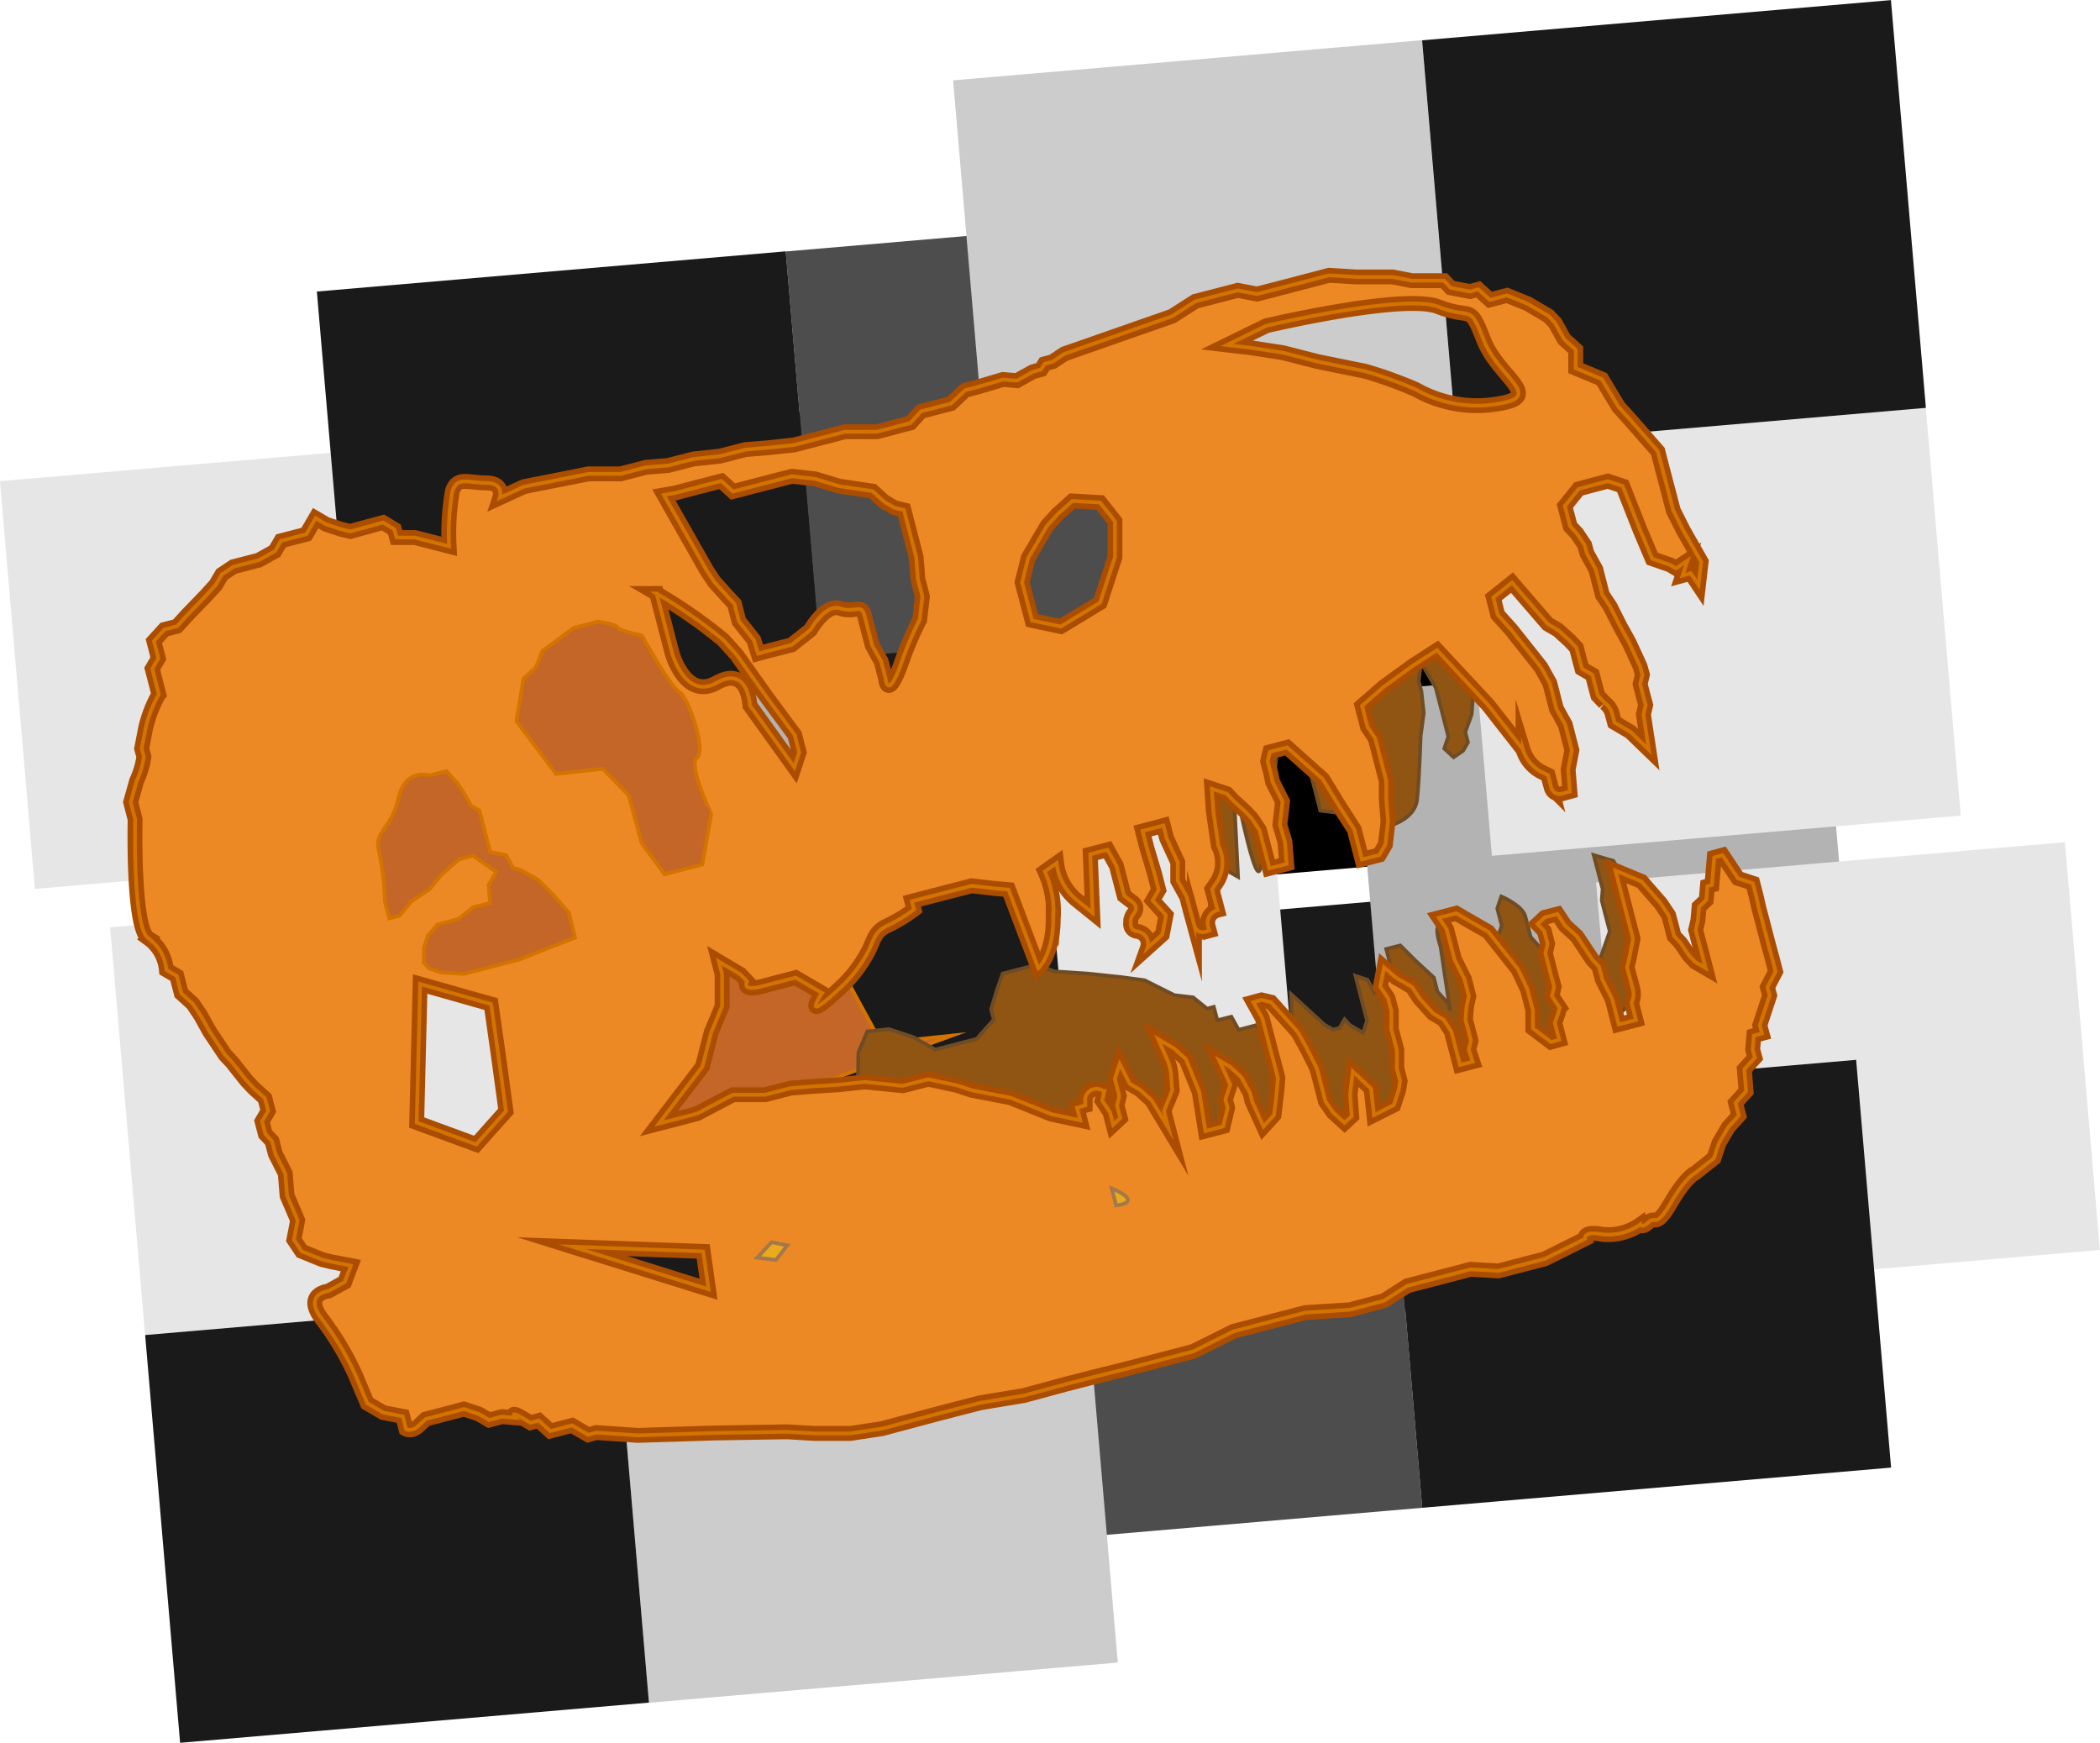 <svg xmlns="http://www.w3.org/2000/svg" viewBox="0 0 141.11 117.12"><defs><style>.cls-1{fill:#1a1a1a;}.cls-2{fill:#e6e6e6;}.cls-3{fill:#b3b3b3;}.cls-4{fill:#4d4d4d;}.cls-5{fill:#ccc;}.cls-6,.cls-8{fill:#c46627;}.cls-6,.cls-9{stroke:#d37300;}.cls-11,.cls-13,.cls-6,.cls-7,.cls-9{stroke-miterlimit:10;}.cls-11,.cls-6,.cls-7,.cls-9{stroke-width:0.25px;}.cls-7{fill:#915513;stroke:#704c24;}.cls-11,.cls-9{fill:none;}.cls-10{fill:#eaaa1b;}.cls-11{stroke:#a3794b;}.cls-12,.cls-13{fill:#ed8924;}.cls-13{stroke:#aa4d00;}</style></defs><title>Asset 2</title><g id="Layer_2" data-name="Layer 2"><g id="svg8"><g id="layer3"><g id="g3912"><g id="g3934"><rect id="rect3722" class="cls-1" x="76.87" y="60.59" width="31.62" height="27.5" transform="translate(-6.01 8.19) rotate(-4.9)"/><g id="g3727"><rect id="rect10" x="67.51" y="31.41" width="31.62" height="27.5" transform="translate(-3.55 7.29) rotate(-4.9)"/><rect id="rect12" class="cls-2" x="54.05" y="43.89" width="31.62" height="27.5" transform="translate(-4.67 6.18) rotate(-4.9)"/><rect id="rect14" class="cls-1" x="40.03" y="58.21" width="31.62" height="27.5" transform="translate(-5.95 5.04) rotate(-4.9)"/></g><rect id="rect3739" class="cls-1" x="32.62" y="28.22" width="31.62" height="27.5" transform="translate(-3.41 4.29) rotate(-4.9)"/><rect id="rect3742" class="cls-3" x="91.99" y="45.11" width="31.62" height="27.5" transform="translate(-4.64 9.43) rotate(-4.9)"/><rect id="rect3747" class="cls-3" x="22.54" y="46.59" width="31.62" height="27.5" transform="translate(-5.02 3.5) rotate(-4.9)"/><rect id="rect3749" class="cls-4" x="62.84" y="75.21" width="31.62" height="27.5" transform="translate(-7.32 7.05) rotate(-4.9)"/><rect id="rect3749-1" class="cls-4" x="53.91" y="15.49" width="31.62" height="27.5" transform="translate(-2.24 6.07) rotate(-4.9)"/><rect id="rect3775" class="cls-2" x="8.52" y="60.91" width="31.62" height="27.5" transform="translate(-6.29 2.35) rotate(-4.9)"/><rect id="rect3775-0" class="cls-2" x="108.37" y="57.89" width="31.62" height="27.5" transform="translate(-5.67 10.87) rotate(-4.9)"/><rect id="rect3775-0-1" class="cls-5" x="42.38" y="85.61" width="31.62" height="27.5" transform="translate(-8.28 5.34) rotate(-4.9)"/><rect id="rect3775-0-6" class="cls-5" x="65.16" y="4" width="31.62" height="27.5" transform="translate(-1.22 6.98) rotate(-4.9)"/><rect id="rect3775-1" class="cls-2" x="1.12" y="30.93" width="31.62" height="27.5" transform="translate(-3.76 1.61) rotate(-4.9)"/><rect id="rect3775-0-63" class="cls-2" x="99.02" y="28.7" width="31.62" height="27.5" transform="translate(-3.21 9.97) rotate(-4.9)"/><rect id="rect3775-0-63-1" class="cls-1" x="94.34" y="72.51" width="31.62" height="27.5" transform="translate(-6.97 9.73) rotate(-4.9)"/><rect id="rect3775-0-63-9" class="cls-1" x="22.41" y="18.19" width="31.62" height="27.5" transform="translate(-2.59 3.38) rotate(-4.9)"/><rect id="rect3775-0-63-6" class="cls-1" x="10.87" y="88.31" width="31.62" height="27.5" transform="translate(-8.62 2.65) rotate(-4.9)"/><rect id="rect3775-0-63-92" class="cls-1" x="96.67" y="1.3" width="31.62" height="27.5" transform="translate(-0.87 9.67) rotate(-4.9)"/></g></g></g><polygon class="cls-6" points="49.79 63.18 45.04 67.92 39.57 73.42 35.59 77.4 39.38 82.43 51.98 73.94 63.95 69.59 59.22 70.09 56.94 65.91 60.79 55.31 49.79 63.18"/><path class="cls-7" d="M67.37,65.42l.94-.24,1.39-.36,1.12.45,2.26.15,2.27.24,1.56.21,2,1,1.26.15.94.76.45-.12.12.45.12.45.94-.24.49.88.69-.18.45-.12.63.58.54-1.63,1.3,1.15-.09-2.2L89,68.86l.57.33.45-.12.33-.57.36.39.88.51.27-.81-.36-1.39-.24-.94-.18-.69.81.27.49.88.45-.12,2.48,1.8L93.81,66.3l-.36-1.39-.3-1.14.94-.24,1,1,.63.58.63.58.24.94.73.82.12.45-.64-4.29s-1.09-3.17,1.51.09,2.79,3.61,2.79,3.61l0-2.38-.12-.45L100.64,63l.27-.81-.3-1.14.27-.81s1.42.6,1.61,1.33l.36,1.39.73.82.18.69.18.69.63.58.27-.81-.12-.45.21-1.06-.24-.94.33-.57.43.63.63.58.06.25,1.18,1.66.85-2.45-.3-1.14-.24-.94.06-.76-.18-.69-.18-.69-.12-.45-.12-.45,1.32.39.91,1.51.85,1.27.24.94.18.69.31,3.9L106.83,70l-4.22.38-5,1.66L93.88,74l-3,1-4,.82-5.22.92-4.81-1.2-14-2.22-5.22.92.05-3.51.6-1.42,1.45-.16,1.63.54,1.49.84,2.78-.72,1.15-1.3-.18-.69L67,66.49Z"/><path class="cls-7" d="M67.64,57.33,74,54.94l3.15,2.38L77,55l2.39,1.73.23-2.81,1.82,4,1.75,1-.34-6.86s1.28,6.61,1.73,6.49,1.32-9,1.32-9L88,51.69l.36,1.39.36,1.39,1.26.15,0-1.33.36-1.24L90,51.11l.15-1.26-.24-.94L89.71,48l3.73,7.46s1.63-.42,1.78-1.73.24-4.27.24-4.27l.21-1.56-.16-1.45-.18-.69.15-1.26,1,1.72.6,2.33.24.94-.27.81.63.58.63-.43.33-.57-.18-.69L98.89,48,99,46.51l-.22-4.94L99,44.76l-.24-.94-.18-.69-.12-.45Z"/><path class="cls-8" d="M40.65,66.64c-.51-.13-2-3.68-2-3.68l-3.74,1.76.73.82,1,1,.67,1.57-.06.76,1.75,0,.94-.24a.87.87,0,0,0,.58-.63C40.58,67.4,41.16,66.73,40.65,66.64Z"/><path class="cls-9" d="M40.65,66.64c-.51-.13-2-3.68-2-3.68l-3.74,1.76.73.82,1,1,.67,1.57-.06.76,1.75,0,.94-.24a.87.87,0,0,0,.58-.63C40.58,67.4,41.16,66.73,40.65,66.64Z"/><polygon class="cls-10" points="46.1 75.84 45.79 76.66 46.64 77.93 47.09 77.81 48.21 74.55 46.1 75.84"/><polygon class="cls-11" points="46.1 75.84 45.79 76.66 46.64 77.93 47.09 77.81 48.21 74.55 46.1 75.84"/><path class="cls-9" d="M51.23,52.36,51,51.67l-.1-1.2L50.1,49.2l-.69.18a2.61,2.61,0,0,0-.84,1.49c-.06.76-.15,1.26-.15,1.26l.24.94.42,1.63L50,56.22l1.14-.3.36-2.32Z"/><path class="cls-9" d="M75,44.54a1.09,1.09,0,0,0-.45,1.12,1.75,1.75,0,0,0,.79,1l.25-.06Z"/><polygon class="cls-10" points="74.48 48.37 73.85 47.8 73.7 49.1 74 50.25 75.47 49.38 74.48 48.37"/><polygon class="cls-11" points="74.48 48.37 73.85 47.8 73.7 49.1 74 50.25 75.47 49.38 74.48 48.37"/><path class="cls-10" d="M70.52,81.73l-.3-1.14-1.69-.78-.69.18s.13,3.2.31,3.9a11.9,11.9,0,0,0,.73,1.78s.76.06.94-.24.9-1.24.9-1.24l.21-1.06Z"/><path class="cls-11" d="M70.52,81.73l-.3-1.14-1.69-.78-.69.18s.13,3.2.31,3.9a11.9,11.9,0,0,0,.73,1.78s.76.06.94-.24.9-1.24.9-1.24l.21-1.06Z"/><path class="cls-12" d="M106.94,66.71h0v0Z"/><path class="cls-9" d="M106.94,66.71h0v0Z"/><path class="cls-13" d="M119.31,65.28l-.22-.85-.15-.55-.15-.55-.22-.85-.22-.85-.15-.55L118,60.2l-.22-.85-1-.33-.52-.78-.52-.78-.55.15-.08.93-.08.93-.3.08-.08.93-.48.45-.08.93-.15.63.22.85.15.55.3,1.16-.7-.41-.45-.48-.52-.78-.45-.48-.22-.85-.15-.55-.52-.78-1.3-1.49-1.75-.73.44,1.71.22.85.22.85.3,1.16-.25,1.3-.15.63.08.3.08.3.14.5h0v.05a1.81,1.81,0,0,1,.08.3,1.27,1.27,0,0,1-.08.93l.3,1.16-1.16.3-.44-1.71-.67-1.33-.22-.85-.45-.48-.52-.78-.52-.78-.78-.71-.52-.78-.85.22-.48.45.45.48.22.85-.15.63.22.85.22.85.15.55-.15.63.52.78a5.91,5.91,0,0,1-.33,1l.3,1.16-.55.15L103,69.1V67.87l-.37-1.41L102,65.13l-1-1.26-1-1.26L98.93,62l-1.08-.63-1.16.3.52.78.22.85.3,1.16.67,1.33.3,1.16-.15.63-.08.93.15.55.22.85-.15.63.27.8-.85.22-.37-1.41-.22-.85L97,68.51l-.7-.41-.9-1-.52-.78-1.08-.63L93,65l-.25,1.3.52.78.22.85v1.23l.15.55.22.85v1.23l.22.85-.1.62-.33,1-1.33.67-.19-1.78L90.9,72l-.18,1.55L90.83,75l-.48.45-.78-.71L89.06,74l-.22-.85-.22-.85-.15-.55-.67-1.33-.6-1.08-.9-1-.9-1-.63-.15-.55.15.6,1.08.3,1.16.08.3.3,1.16.15.55.22.85-.08.93-.18,1.55-.71.78L84.13,74,84,73.45l-.6-1.08-.78-.71-.7-.41.75,1.63-.33,1,.15.55-.15.63-.15.63L81,76l-.42-2.64-.89-2.19-.78-.71-1.08-.63.63,1.44a3.3,3.3,0,0,1,.23,1l.08,1-.56,1.38.08.3.22.85-1.12-1.86-.78-.71-.7-.41-.67-1.33-.33,1,.3,1.16-.15.63.22.85-.48.45-.22-.85-.52-.78.15-.63-.06,0a.77.77,0,0,0-1.23.71l0,.25-.55.15.22.85-1.93-.41-2.76-1.11-1.3-.25-1.3-.25-1-.33-1.93-.41-1.71.44-2.54-.26-1.78.19L54.6,73l-1.48.12-1.71.44-2.16,0-2.41,1.27-1.41.37-1.16.3,2.93-3.83.59-2.3.73-1.75,0-2.16-.22-.85,1.45.86.45.48s-.41.7,1,.33l2.26-.59,1.08.63.7.41s-1.52,2.23,1.16-.3a9,9,0,0,0,2-2.62c.35-.75.42-1.21,1.16-1.58a10.17,10.17,0,0,0,1.86-1.12l-.15-.55.85-.22.85-.22,1.16-.3,1.16-.3,1.55.18.93.08,2,5.28s1-.9,1-3.31a6.52,6.52,0,0,0-.56-3.19L71,58a3.79,3.79,0,0,0,1.27,2.41l1.15.93-.16-3.94,1.16-.3.6,1.08.44,1.71.08.3.6.46a.49.49,0,0,1,.06.71,1,1,0,0,0-.22.48l0,.16a.49.49,0,0,0,.41.58.84.84,0,0,1,.71,1.12l1-.9.25-1.3-.9-1,.41-.7-.3-1.16L77.07,57l-.3-1.16.85-.22.55-.15.22.85.75,1.63v1.23l.6,1.08.22.85.15.55.15.55a.58.58,0,0,0,.7.41l.3-.08-.08-.3a.87.87,0,0,1,.63-1.08l-.37-1.41.23-.33a2.46,2.46,0,0,0,.2-2.58l-.34-2.33L81.43,53l1,.33.45.48.78.71.45.48.52.78.3,1.16.37,1.41,1.16-.3-.12-1.48L86,55.42l.18-1.55-.67-1.33L85.4,52l-.22-.85.15-.63,1.16-.3,2.38,2.12L90,54.18l1,1.56.22.85.3,1.16,1.16-.3.41-.7.18-1.55-.12-1.48V52.49l-.44-1.71-.3-1.16-.52-.78-.37-1.41L93,46.14l2-1.45,1.56-1,3.43,3.68,2.35,3h0a2.51,2.51,0,0,0,1.41,1.58l.27.13.22.85a.58.58,0,0,0,.7.41l.55-.15-.12-1.48.25-1.3-.44-1.71-.6-1.08-.44-1.71-.6-1.08-1-1.26-1-1.26-.9-1-.3-1.16,1.26-1L104,41.93l.7.41.78.71.45.48.22.85.15.55.7.41.22.85.15.55.45.48a1.33,1.33,0,0,1,.52.78l.15.55.7.41.38.23,1.22,1.18L110.43,48l.15-.63-.15-.55-.22-.85.15-.63-.15-.55-.75-1.63-.6-1.08-.67-1.33-.52-.78-.44-1.71-.6-1.08-.15-.55-.52-.78-.45-.48L105.15,34l.93-1.15.55-.15,1.41-.37,1,.33,1.16,2.94.82,1.94,1.21.42.38.23.78-.52-.33,1,.55-.15.52.78.18-1.55-1.2-2.11-.67-1.33-.37-1.41-.37-1.41-.3-1.16-1.75-2-.9-1-1.12-1.86-1.75-.73V23.5l-.78-.71-.6-1.08-.45-.48-.7-.41-.7-.41-1.38-.56-1.16.3-.78-.71-.55.15-1.3-.25-.45-.48-2.16,0-1.3-.25-2.41,0-1.86-.11-1.41.37-1.41.37-1.16.3-.85.22-1.3-.25-2,.52-.85.22-1.56,1-7.24,2.53-.78.52-.55.15-.23.38-.55.15-1.08.6-.93-.08L65.71,26l-.85.22-.48.45-.48.45-.85.22-1.16.3-.71.78-.85.22-.55.15-.85.22-2.16,0-3.42.89-1.78.19-1.48.12-1.71.44-1.78.19-1.71.44-1.48.12-.85.22-.85.22-2.16,0-4.34.86-1.63.75s.33-1-.9-1S30.73,32,30.4,33a16.31,16.31,0,0,0-.22,3.71l-2.3-.59H26.65l-.15-.55-.38-.23-.38-.23-.55.15-.55.15-.55.15-.55.15-.63-.15-1-.33-.7-.41-.63,1.08-.85.22-.85.22-.41.7-1.08.6-.85.22-.85.22-.78.52-.41.7-.71.78-1.18,1.22-.71.78-.85.22-.71.78.3,1.16-.41.7.44,1.71A8.51,8.51,0,0,0,9.77,49l-.25,1.3s.08.3.15.55a6,6,0,0,1-.49,1.63l-.4,1.42.3,1.16s-.18,7.35.9,8a2.93,2.93,0,0,1,1.2,2.11l.7.41.3,1.16.78.71.52.78.6,1.08.52.78.52.78.45.48,1,1.26.45.48.78.71.22.85-.41.7.22.85.45.48.22.85.67,1.33.12,1.48L20,82l-.25,1.3.52.78,1.38.56.63.15,1.3.25-.42,1.11-1.08.6s-1.78.19-.41,1.93a19.64,19.64,0,0,1,2.19,3.67l.82,1.94,1.08.63,1.3.25.22.85s.38.23.85-.22l.48-.45.85-.22,1.16-.3.55-.15,1,.33.7.41.55-.15.3-.08.93.08s-.45-.48.3-.08l.7.41.55-.15.78.71.3-.08,1.16-.3,1.08.63.55-.15,2.79.19L48,96.29l4.87-.08,1.86.11,2.41,0L59.26,96,63,95l2.87-.74,2.94-.49L71.65,93l1.71-.44L75.62,92l2.56-.67,2-.52,2.71-1.35,2.56-.67,2.26-.59,3-.19L93,87.4l1.56-1,2-.52,2.26-.59,1.86.11,3.12-.81,2.71-1.35s-.15-.55,1.16-.3a3.74,3.74,0,0,0,2.56-.67s.08.3.55-.15.45.48,1.49-1.3,1.64-2,1.64-2l1.26-1,.33-1,.63-1.08.71-.78-.22-.85.71-.78-.12-1.48.71-.78-.15-.55.08-.93.55-.15-.15-.55.33-1,.33-1-.15-.55ZM85.09,21.89s9.22-2.18,11.55-1.28,2.08-.27,3.05,2.22,4,3.78,1.16,4.27a8.32,8.32,0,0,1-5.72-.93,28.93,28.93,0,0,0-3.38-1.22l-3.24-.66-2.3-.59L84,23.36l-1.55-.18Zm-16,15.6,1.26-2.15.71-.78,1-.9,1.86.11,1,1.26,0,2.41-1,3.06-2.64,1.6-1.93-.41-.67-2.56ZM45.35,33.13l1.41-.37,1.71-.44.78.71,1.41-.37,1.71-.44.85-.22,1.55.18,1.63.49,2.23.33.78.71.7.41.63.15.3,1.16.22.85.3,1.16.12,1.48.3,1.16-.18,1.55a24.33,24.33,0,0,0-1.29,3.08c-.89,2.38-1,.9-1,.9l-.3-1.16-.6-1.08-.52-2c-.22-.85-.63-.15-1.63-.49s-2,1.45-2,1.45l-1.26,1-1.71.44-.55.15L50.65,43l-1-1.26-.3-1.16-.45-.48-.9-1-.52-.78-2.87-5.06ZM48.6,43l.9,1,2,2.82,1.9,2.57.3,1.16-.33,1L50.39,47.4s-.11-2.71-2.23-1.52-3-2-3-2l-.52-2-.52-2A33.56,33.56,0,0,1,48.6,43ZM32,76.9l-4-1.47.23-9.31L33,67.47,33.5,71l.5,3.66Zm6.45,6.87,8.8.32.36,2.54Z"/><path class="cls-9" d="M119.31,65.28l-.22-.85-.15-.55-.15-.55-.22-.85-.22-.85-.15-.55L118,60.2l-.22-.85-1-.33-.52-.78-.52-.78-.55.15-.08.93-.08.93-.3.08-.08.93-.48.45-.08.93-.15.63.22.85.15.55.3,1.16-.7-.41-.45-.48-.52-.78-.45-.48-.22-.85-.15-.55-.52-.78-1.3-1.49-1.75-.73.44,1.71.22.85.22.85.3,1.16-.25,1.3-.15.63.08.3.08.3.14.5h0v.05a1.81,1.81,0,0,1,.08.3,1.27,1.27,0,0,1-.08.93l.3,1.16-1.16.3-.44-1.71-.67-1.33-.22-.85-.45-.48-.52-.78-.52-.78-.78-.71-.52-.78-.85.22-.48.45.45.48.22.85-.15.63.22.85.22.85.15.55-.15.63.52.78a5.91,5.91,0,0,1-.33,1l.3,1.16-.55.15L103,69.1V67.87l-.37-1.41L102,65.13l-1-1.26-1-1.26L98.93,62l-1.08-.63-1.16.3.52.78.22.85.3,1.16.67,1.33.3,1.16-.15.63-.08.93.15.55.22.85-.15.63.27.8-.85.22-.37-1.41-.22-.85L97,68.51l-.7-.41-.9-1-.52-.78-1.08-.63L93,65l-.25,1.3.52.78.22.85v1.23l.15.55.22.85v1.23l.22.85-.1.62-.33,1-1.33.67-.19-1.78L90.9,72l-.18,1.55L90.83,75l-.48.45-.78-.71L89.06,74l-.22-.85-.22-.85-.15-.55-.67-1.33-.6-1.08-.9-1-.9-1-.63-.15-.55.15.6,1.08.3,1.16.08.3.3,1.16.15.55.22.85-.08.93-.18,1.55-.71.78L84.13,74,84,73.45l-.6-1.08-.78-.71-.7-.41.75,1.63-.33,1,.15.55-.15.63-.15.63L81,76l-.42-2.64-.89-2.19-.78-.71-1.08-.63.63,1.44a3.3,3.3,0,0,1,.23,1l.08,1-.56,1.38.08.3.22.85-1.12-1.86-.78-.71-.7-.41-.67-1.33-.33,1,.3,1.16-.15.63.22.85-.48.45-.22-.85-.52-.78.15-.63-.06,0a.77.77,0,0,0-1.23.71l0,.25-.55.15.22.85-1.93-.41-2.76-1.11-1.3-.25-1.3-.25-1-.33-1.93-.41-1.71.44-2.54-.26-1.78.19L54.6,73l-1.48.12-1.71.44-2.16,0-2.41,1.27-1.41.37-1.16.3,2.93-3.83.59-2.3.73-1.75,0-2.16-.22-.85,1.45.86.45.48s-.41.7,1,.33l2.26-.59,1.08.63.7.41s-1.52,2.23,1.16-.3a9,9,0,0,0,2-2.62c.35-.75.42-1.21,1.16-1.58a10.17,10.17,0,0,0,1.86-1.12l-.15-.55.85-.22.85-.22,1.16-.3,1.16-.3,1.55.18.93.08,2,5.28s1-.9,1-3.31a6.52,6.52,0,0,0-.56-3.19L71,58a3.79,3.79,0,0,0,1.27,2.41l1.15.93-.16-3.94,1.16-.3.6,1.08.44,1.71.08.3.6.46a.49.49,0,0,1,.06.71,1,1,0,0,0-.22.48l0,.16a.49.49,0,0,0,.41.58.84.84,0,0,1,.71,1.12l1-.9.25-1.3-.9-1,.41-.7-.3-1.16L77.07,57l-.3-1.16.85-.22.55-.15.22.85.75,1.63v1.23l.6,1.08.22.85.15.55.15.55a.58.58,0,0,0,.7.41l.3-.08-.08-.3a.87.87,0,0,1,.63-1.08l-.37-1.41.23-.33a2.46,2.46,0,0,0,.2-2.58l-.34-2.33L81.43,53l1,.33.45.48.78.71.45.48.52.78.3,1.16.37,1.41,1.16-.3-.12-1.48L86,55.42l.18-1.55-.67-1.33L85.4,52l-.22-.85.15-.63,1.16-.3,2.38,2.12L90,54.18l1,1.56.22.85.3,1.16,1.16-.3.41-.7.18-1.55-.12-1.48V52.49l-.44-1.71-.3-1.16-.52-.78-.37-1.41L93,46.14l2-1.45,1.56-1,3.43,3.68,2.35,3h0a2.51,2.51,0,0,0,1.41,1.58l.27.13.22.85a.58.58,0,0,0,.7.41l.55-.15-.12-1.48.25-1.3-.44-1.71-.6-1.08-.44-1.71-.6-1.08-1-1.26-1-1.26-.9-1-.3-1.16,1.26-1L104,41.93l.7.41.78.71.45.48.22.85.15.55.7.41.22.85.15.55.45.48a1.33,1.33,0,0,1,.52.78l.15.55.7.41.38.23,1.22,1.18L110.43,48l.15-.63-.15-.55-.22-.85.15-.63-.15-.55-.75-1.63-.6-1.08-.67-1.33-.52-.78-.44-1.71-.6-1.08-.15-.55-.52-.78-.45-.48L105.15,34l.93-1.15.55-.15,1.41-.37,1,.33,1.16,2.94.82,1.94,1.21.42.38.23.78-.52-.33,1,.55-.15.52.78.18-1.55-1.2-2.11-.67-1.33-.37-1.41-.37-1.41-.3-1.16-1.75-2-.9-1-1.12-1.86-1.75-.73V23.5l-.78-.71-.6-1.08-.45-.48-.7-.41-.7-.41-1.38-.56-1.16.3-.78-.71-.55.15-1.3-.25-.45-.48-2.16,0-1.3-.25-2.41,0-1.86-.11-1.41.37-1.41.37-1.16.3-.85.22-1.3-.25-2,.52-.85.22-1.56,1-7.24,2.53-.78.52-.55.15-.23.38-.55.15-1.08.6-.93-.08L65.71,26l-.85.22-.48.45-.48.45-.85.22-1.16.3-.71.78-.85.22-.55.15-.85.22-2.16,0-3.42.89-1.78.19-1.48.12-1.71.44-1.78.19-1.71.44-1.48.12-.85.22-.85.22-2.16,0-4.34.86-1.63.75s.33-1-.9-1S30.73,32,30.4,33a16.31,16.31,0,0,0-.22,3.71l-2.3-.59H26.65l-.15-.55-.38-.23-.38-.23-.55.15-.55.15-.55.15-.55.15-.63-.15-1-.33-.7-.41-.63,1.08-.85.22-.85.22-.41.7-1.08.6-.85.22-.85.22-.78.52-.41.7-.71.78-1.18,1.22-.71.78-.85.22-.71.78.3,1.16-.41.7.44,1.71A8.51,8.51,0,0,0,9.77,49l-.25,1.3s.08.3.15.55a6,6,0,0,1-.49,1.63l-.4,1.42.3,1.16s-.18,7.35.9,8a2.93,2.93,0,0,1,1.2,2.11l.7.41.3,1.16.78.71.52.78.6,1.08.52.78.52.78.45.48,1,1.26.45.48.78.71.22.85-.41.7.22.85.45.48.22.85.67,1.33.12,1.48L20,82l-.25,1.3.52.78,1.38.56.63.15,1.3.25-.42,1.11-1.08.6s-1.78.19-.41,1.93a19.64,19.64,0,0,1,2.19,3.67l.82,1.94,1.08.63,1.3.25.22.85s.38.23.85-.22l.48-.45.85-.22,1.16-.3.55-.15,1,.33.7.41.55-.15.3-.08.93.08s-.45-.48.3-.08l.7.41.55-.15.78.71.3-.08,1.16-.3,1.08.63.55-.15,2.79.19L48,96.29l4.87-.08,1.86.11,2.41,0L59.26,96,63,95l2.87-.74,2.94-.49L71.65,93l1.71-.44L75.62,92l2.56-.67,2-.52,2.71-1.35,2.56-.67,2.26-.59,3-.19L93,87.4l1.56-1,2-.52,2.26-.59,1.86.11,3.12-.81,2.71-1.35s-.15-.55,1.16-.3a3.74,3.74,0,0,0,2.56-.67s.08.3.55-.15.45.48,1.49-1.3,1.64-2,1.64-2l1.26-1,.33-1,.63-1.08.71-.78-.22-.85.71-.78-.12-1.48.71-.78-.15-.55.08-.93.55-.15-.15-.55.33-1,.33-1-.15-.55ZM85.09,21.89s9.22-2.18,11.55-1.28,2.08-.27,3.05,2.22,4,3.78,1.16,4.27a8.32,8.32,0,0,1-5.72-.93,28.93,28.93,0,0,0-3.38-1.22l-3.24-.66-2.3-.59L84,23.36l-1.55-.18Zm-16,15.6,1.26-2.15.71-.78,1-.9,1.86.11,1,1.26,0,2.41-1,3.06-2.64,1.6-1.93-.41-.67-2.56ZM45.35,33.13l1.41-.37,1.71-.44.78.71,1.41-.37,1.71-.44.85-.22,1.55.18,1.63.49,2.23.33.78.71.7.41.63.15.3,1.16.22.85.3,1.16.12,1.48.3,1.16-.18,1.55a24.33,24.33,0,0,0-1.29,3.08c-.89,2.38-1,.9-1,.9l-.3-1.16-.6-1.08-.52-2c-.22-.85-.63-.15-1.63-.49s-2,1.45-2,1.45l-1.26,1-1.71.44-.55.15L50.65,43l-1-1.26-.3-1.16-.45-.48-.9-1-.52-.78-2.87-5.06ZM48.6,43l.9,1,2,2.82,1.9,2.57.3,1.16-.33,1L50.39,47.4s-.11-2.71-2.23-1.52-3-2-3-2l-.52-2-.52-2A33.56,33.56,0,0,1,48.6,43ZM32,76.9l-4-1.47.23-9.31L33,67.47,33.5,71l.5,3.66Zm6.45,6.87,8.8.32.36,2.54Z"/><path class="cls-8" d="M46.84,50.91c.63-.43-.58-4.08-1.19-4.41s-2.52-3.8-2.52-3.8-1.57-.33-1.63-.54-1.32-.39-1.32-.39l-1.63.42-2.09,1.54L36,44.86l-.82.73-.48,2.87L37.37,52l3.14-.34,1.73,1.78.88,3.22,1.54,2.09,2.53-.66.6-3.39S46.2,51.34,46.84,50.91Z"/><path class="cls-9" d="M46.84,50.91c.63-.43-.58-4.08-1.19-4.41s-2.52-3.8-2.52-3.8-1.57-.33-1.63-.54-1.32-.39-1.32-.39l-1.63.42-2.09,1.54L36,44.86l-.82.73-.48,2.87L37.37,52l3.14-.34,1.73,1.78.88,3.22,1.54,2.09,2.53-.66.6-3.39S46.2,51.34,46.84,50.91Z"/><path class="cls-8" d="M38.22,61.33l-1.06-1.21-1-1L35,58.46l-.51-.13L34,57.46l-1.06-.21-.12-.45-.36-1.39-.24-.94-.57-.33-.49-.88-.43-.63L30,51.81l-1.14.3s-1.63-.54-2.09,1.54-1.66,2.18-1.3,3.57a17.34,17.34,0,0,1,.39,3.35l.3,1.14.69-.18.76-.94,1.27-.85.76-.94,1.21-1.06.94-.24,1.55,1.09-.51.88.1,1.2-1.14.3-1,.79-.45.12-.94.24-.65.76-.27.81v1l.36.39.81.27,1.51.09.94-.24,1.14-.3,1.63-.42L38.64,63Z"/><path class="cls-9" d="M38.22,61.33l-1.06-1.21-1-1L35,58.46l-.51-.13L34,57.46l-1.06-.21-.12-.45-.36-1.39-.24-.94-.57-.33-.49-.88-.43-.63L30,51.81l-1.14.3s-1.63-.54-2.09,1.54-1.66,2.18-1.3,3.57a17.34,17.34,0,0,1,.39,3.35l.3,1.14.69-.18.76-.94,1.27-.85.76-.94,1.21-1.06.94-.24,1.55,1.09-.51.88.1,1.2-1.14.3-1,.79-.45.12-.94.24-.65.76-.27.81v1l.36.39.81.27,1.51.09.94-.24,1.14-.3,1.63-.42L38.64,63Z"/><polygon class="cls-10" points="51.84 83.47 50.88 84.51 52.15 84.66 52.9 83.68 51.84 83.47"/><polygon class="cls-11" points="51.84 83.47 50.88 84.51 52.15 84.66 52.9 83.68 51.84 83.47"/><path class="cls-10" d="M74.7,79.85,75,81C76.94,80.75,74.7,79.85,74.7,79.85Z"/><path class="cls-11" d="M74.7,79.85,75,81C76.94,80.75,74.7,79.85,74.7,79.85Z"/></g></g></svg>